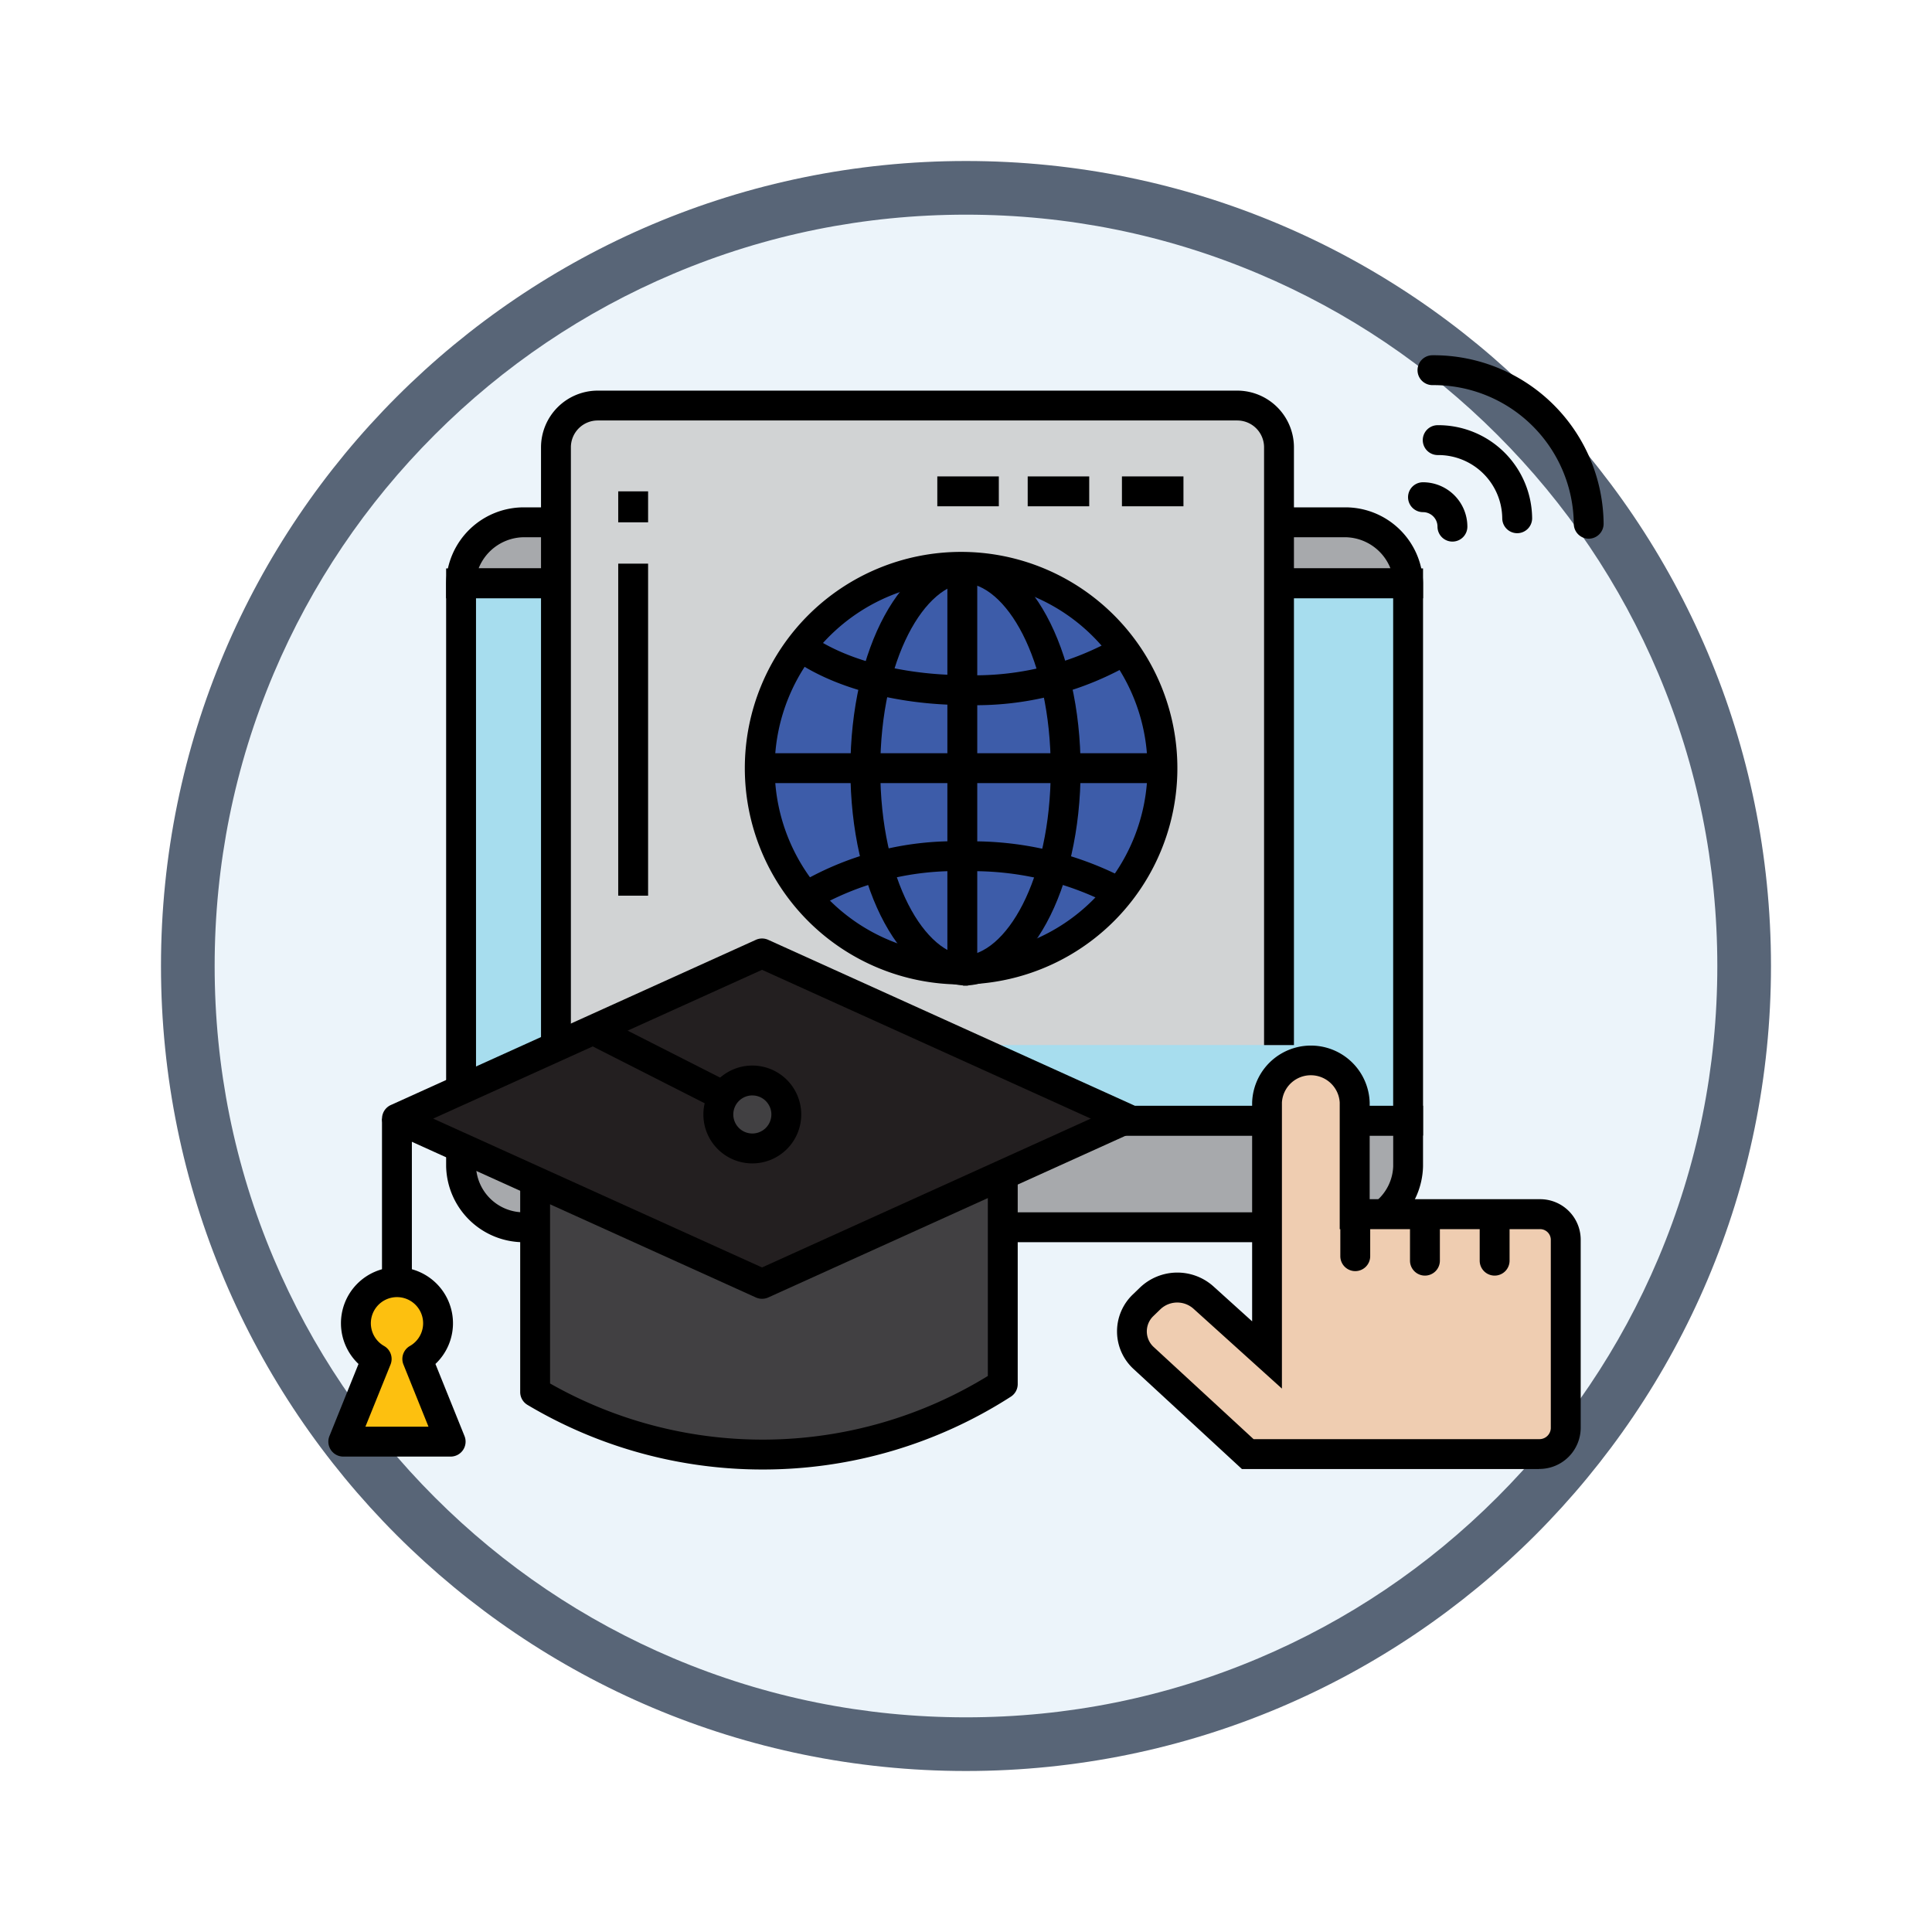 <svg xmlns="http://www.w3.org/2000/svg" xmlns:xlink="http://www.w3.org/1999/xlink" width="108" height="108" viewBox="0 0 108 108">
  <defs>
    <filter id="Path_904820" x="0" y="0" width="108" height="108" filterUnits="userSpaceOnUse">
      <feOffset dy="3" input="SourceAlpha"/>
      <feGaussianBlur stdDeviation="3" result="blur"/>
      <feFlood flood-opacity="0.161"/>
      <feComposite operator="in" in2="blur"/>
      <feComposite in="SourceGraphic"/>
    </filter>
  </defs>
  <g id="Group_1143758" data-name="Group 1143758" transform="translate(-197.101 -1110.007)">
    <g id="Group_1143647" data-name="Group 1143647" transform="translate(-418 -3889.993)">
      <g transform="matrix(1, 0, 0, 1, 615.1, 5000)" filter="url(#Path_904820)">
        <g id="Path_904820-2" data-name="Path 904820" transform="translate(9 6)" fill="#ecf4fa">
          <path d="M 45 88.5 C 39.127 88.5 33.43 87.35 28.068 85.082 C 22.889 82.891 18.236 79.755 14.241 75.759 C 10.245 71.764 7.109 67.111 4.918 61.932 C 2.65 56.57 1.5 50.873 1.5 45 C 1.5 39.127 2.65 33.43 4.918 28.068 C 7.109 22.889 10.245 18.236 14.241 14.241 C 18.236 10.245 22.889 7.109 28.068 4.918 C 33.43 2.65 39.127 1.5 45 1.5 C 50.873 1.5 56.57 2.65 61.932 4.918 C 67.111 7.109 71.764 10.245 75.759 14.241 C 79.755 18.236 82.891 22.889 85.082 28.068 C 87.35 33.43 88.5 39.127 88.5 45 C 88.5 50.873 87.35 56.57 85.082 61.932 C 82.891 67.111 79.755 71.764 75.759 75.759 C 71.764 79.755 67.111 82.891 61.932 85.082 C 56.57 87.35 50.873 88.5 45 88.5 Z" stroke="none"/>
          <path d="M 45 3 C 39.329 3 33.829 4.11 28.653 6.299 C 23.652 8.415 19.16 11.443 15.302 15.302 C 11.443 19.16 8.415 23.652 6.299 28.653 C 4.11 33.829 3 39.329 3 45 C 3 50.671 4.11 56.171 6.299 61.347 C 8.415 66.348 11.443 70.84 15.302 74.698 C 19.16 78.557 23.652 81.585 28.653 83.701 C 33.829 85.89 39.329 87 45 87 C 50.671 87 56.171 85.89 61.347 83.701 C 66.348 81.585 70.84 78.557 74.698 74.698 C 78.557 70.84 81.585 66.348 83.701 61.347 C 85.89 56.171 87 50.671 87 45 C 87 39.329 85.89 33.829 83.701 28.653 C 81.585 23.652 78.557 19.16 74.698 15.302 C 70.84 11.443 66.348 8.415 61.347 6.299 C 56.171 4.11 50.671 3 45 3 M 45 0 C 69.853 0 90 20.147 90 45 C 90 69.853 69.853 90 45 90 C 20.147 90 0 69.853 0 45 C 0 20.147 20.147 0 45 0 Z" stroke="none" fill="#586577"/>
        </g>
      </g>
    </g>
    <g id="Layer_58" data-name="Layer 58" transform="translate(215.454 1129.866)">
      <path id="Path_905234" data-name="Path 905234" d="M106.25,70.494v.01H53.311v-.01a3.5,3.5,0,0,1,3.591-3.4h45.756A3.5,3.5,0,0,1,106.25,70.494Z" transform="translate(-45.89 -57.753)" fill="#a7a9ac"/>
      <path id="Path_905235" data-name="Path 905235" d="M101.921,66.171H47.311v-.835a4.342,4.342,0,0,1,4.426-4.247H97.493a4.341,4.341,0,0,1,4.428,4.237ZM49.127,64.5H100.1a2.754,2.754,0,0,0-2.611-1.741H51.738A2.754,2.754,0,0,0,49.127,64.5Z" transform="translate(-40.725 -52.586)"/>
      <path id="Path_905236" data-name="Path 905236" d="M106.253,307.4v2.554a3.5,3.5,0,0,1-3.591,3.4H56.906a3.5,3.5,0,0,1-3.591-3.4V307.4Z" transform="translate(-45.894 -264.612)" fill="#a7a9ac"/>
      <path id="Path_905237" data-name="Path 905237" d="M97.5,309.029H51.74a4.34,4.34,0,0,1-4.426-4.239V301.4h54.609v3.389A4.341,4.341,0,0,1,97.5,309.029ZM48.984,303.07v1.719a2.67,2.67,0,0,0,2.756,2.568H97.5a2.67,2.67,0,0,0,2.756-2.568V303.07Z" transform="translate(-40.728 -259.448)"/>
      <path id="Path_905238" data-name="Path 905238" d="M53.311,91.6H106.25v30.038H53.311Z" transform="translate(-45.89 -78.853)" fill="#a7ddee"/>
      <path id="Path_905239" data-name="Path 905239" d="M101.922,117.308H47.312V85.6h54.61Zm-52.939-1.67h51.269V87.27H48.982Z" transform="translate(-40.726 -73.685)"/>
      <path id="Path_905240" data-name="Path 905240" d="M91.422,55.948V22.534A2.334,2.334,0,0,1,93.756,20.2h35.749a2.334,2.334,0,0,1,2.335,2.334V55.948" transform="translate(-78.696 -17.388)" fill="#d1d3d4"/>
      <path id="Path_905241" data-name="Path 905241" d="M127.51,50.784h-1.67V17.369a1.5,1.5,0,0,0-1.5-1.5H88.591a1.5,1.5,0,0,0-1.5,1.5V50.784h-1.67V17.369a3.174,3.174,0,0,1,3.17-3.169h35.749a3.174,3.174,0,0,1,3.17,3.169Z" transform="translate(-73.531 -12.223)"/>
      <path id="Path_905242" data-name="Path 905242" d="M116.428,83.689h1.67V102.25h-1.67Z" transform="translate(-100.222 -72.04)"/>
      <path id="Path_905243" data-name="Path 905243" d="M116.428,54.659h1.67V56.39h-1.67Z" transform="translate(-100.222 -47.051)"/>
      <path id="Path_905244" data-name="Path 905244" d="M318.7,48.659h3.439v1.67H318.7Z" transform="translate(-274.336 -41.886)"/>
      <path id="Path_905245" data-name="Path 905245" d="M280.878,48.659h3.439v1.67h-3.439Z" transform="translate(-241.782 -41.886)"/>
      <path id="Path_905246" data-name="Path 905246" d="M244.57,48.659h3.439v1.67H244.57Z" transform="translate(-210.527 -41.886)"/>
      <circle id="Ellipse_11561" data-name="Ellipse 11561" cx="11.255" cy="11.255" r="11.255" transform="translate(24.119 11.827)" fill="#3d5ca9"/>
      <path id="Path_905247" data-name="Path 905247" d="M179.363,103.148a12.09,12.09,0,1,1,12.09-12.09A12.09,12.09,0,0,1,179.363,103.148Zm0-22.51a10.42,10.42,0,1,0,10.42,10.42,10.42,10.42,0,0,0-10.42-10.42Z" transform="translate(-143.99 -67.976)"/>
      <path id="Path_905248" data-name="Path 905248" d="M216.245,103.618c-3.689,0-6.577-5.311-6.577-12.09s2.889-12.09,6.577-12.09v1.67c-2.37,0-4.907,4.187-4.907,10.42s2.537,10.42,4.907,10.42Z" transform="translate(-180.483 -68.381)"/>
      <path id="Path_905249" data-name="Path 905249" d="M254.873,103.618v-1.67c2.37,0,4.907-4.187,4.907-10.42s-2.537-10.42-4.907-10.42v-1.67c3.689,0,6.577,5.31,6.577,12.09s-2.889,12.09-6.577,12.09Z" transform="translate(-219.396 -68.381)"/>
      <path id="Path_905250" data-name="Path 905250" d="M195.378,115.718c-3.886,0-7.544-1-9.786-2.663l1-1.34c1.964,1.461,5.25,2.333,8.789,2.333a15.923,15.923,0,0,0,8.532-2.15l.938,1.382A17.368,17.368,0,0,1,195.378,115.718Z" transform="translate(-159.759 -96.165)"/>
      <path id="Path_905251" data-name="Path 905251" d="M188.186,199.119l-.954-1.371a17.217,17.217,0,0,1,9.558-2.5,18.441,18.441,0,0,1,8.765,2l-.821,1.454a16.745,16.745,0,0,0-7.943-1.786A15.778,15.778,0,0,0,188.186,199.119Z" transform="translate(-161.17 -168.072)"/>
      <path id="Path_905252" data-name="Path 905252" d="M248.617,84.515h1.67v22.731h-1.67Z" transform="translate(-214.011 -72.751)"/>
      <path id="Path_905253" data-name="Path 905253" d="M173.275,159.827h22.51v1.67h-22.51Z" transform="translate(-149.156 -137.58)"/>
      <path id="Path_905254" data-name="Path 905254" d="M83.056,318.048v13.684a24.889,24.889,0,0,0,26.143-.438V318.048Z" transform="translate(-71.495 -273.778)" fill="#414042"/>
      <path id="Path_905255" data-name="Path 905255" d="M90.61,330.9a25.67,25.67,0,0,1-13.146-3.612.835.835,0,0,1-.407-.717V312.883a.835.835,0,0,1,.835-.835h26.142a.835.835,0,0,1,.835.835v13.246a.835.835,0,0,1-.384.7A25.611,25.611,0,0,1,90.61,330.9Zm-11.883-4.809a24.058,24.058,0,0,0,24.472-.419v-11.95H78.727Z" transform="translate(-66.331 -268.613)"/>
      <path id="Path_905256" data-name="Path 905256" d="M47.964,258.7l20.407-9.235-20.407-9.235-20.407,9.235Z" transform="translate(-23.721 -206.793)" fill="#231f20"/>
      <path id="Path_905257" data-name="Path 905257" d="M42.8,254.372a.834.834,0,0,1-.344-.074l-20.407-9.235a.835.835,0,0,1,0-1.522l20.407-9.235a.835.835,0,0,1,.689,0l20.407,9.235a.835.835,0,0,1,0,1.522L43.143,254.3A.835.835,0,0,1,42.8,254.372ZM24.417,244.3,42.8,252.62,61.18,244.3,42.8,235.983Z" transform="translate(-18.555 -201.628)"/>
      <path id="Path_905258" data-name="Path 905258" d="M6,381.176l1.865-4.623a2.3,2.3,0,1,1,2.272,0L12,381.176Z" transform="translate(-5.164 -320.447)" fill="#fdc00f"/>
      <path id="Path_905259" data-name="Path 905259" d="M6.837,376.837h-6a.835.835,0,0,1-.774-1.148l1.625-4.03a3.131,3.131,0,1,1,4.3,0l1.625,4.03a.835.835,0,0,1-.775,1.148Zm-4.764-1.67H5.6l-1.4-3.475a.835.835,0,0,1,.361-1.038,1.461,1.461,0,1,0-1.444,0,.835.835,0,0,1,.361,1.038Z" transform="translate(0 -315.272)"/>
      <path id="Path_905260" data-name="Path 905260" d="M21.557,306.581h1.67v9.65h-1.67Z" transform="translate(-18.556 -263.907)"/>
      <path id="Path_905261" data-name="Path 905261" d="M0,0H1.67V8.2H0Z" transform="translate(14.423 38.455) rotate(-63.076)"/>
      <circle id="Ellipse_11562" data-name="Ellipse 11562" cx="1.899" cy="1.899" r="1.899" transform="translate(21.803 40.542)" fill="#414042"/>
      <path id="Path_905262" data-name="Path 905262" d="M153.373,290.735A2.735,2.735,0,1,1,156.107,288,2.735,2.735,0,0,1,153.373,290.735Zm0-3.8A1.064,1.064,0,1,0,154.437,288,1.064,1.064,0,0,0,153.373,286.936Z" transform="translate(-129.67 -245.559)"/>
      <path id="Path_905263" data-name="Path 905263" d="M329.223,305.136H345.5a1.471,1.471,0,0,0,1.5-1.445V293.131a1.429,1.429,0,0,0-1.453-1.4H335.2v-6.24a2.452,2.452,0,0,0-4.9,0V299.6l-3.556-3.211a2.194,2.194,0,0,0-2.974.049l-.395.381a2.02,2.02,0,0,0,.035,2.958Z" transform="translate(-277.827 -243.711)" fill="#efcdb1"/>
      <path id="Path_905264" data-name="Path 905264" d="M340.34,300.806H323.732l-6.049-5.584a2.855,2.855,0,0,1-.049-4.173l.395-.381a3.022,3.022,0,0,1,4.115-.068l2.16,1.951V280.323a3.287,3.287,0,0,1,6.571,0v5.4h9.508a2.266,2.266,0,0,1,2.288,2.239v10.559a2.308,2.308,0,0,1-2.33,2.281Zm-15.955-1.67H340.34a.637.637,0,0,0,.66-.61V287.966a.6.6,0,0,0-.617-.569H329.2v-7.075a1.618,1.618,0,0,0-3.231,0v15.988l-4.951-4.471a1.364,1.364,0,0,0-1.834.029l-.395.382a1.185,1.185,0,0,0,.021,1.744Z" transform="translate(-272.662 -238.546)"/>
      <path id="Path_905265" data-name="Path 905265" d="M463.235,344.811a.835.835,0,0,1-.835-.835v-2.341a.835.835,0,1,1,1.67,0v2.341a.835.835,0,0,1-.835.835Z" transform="translate(-398.037 -293.363)"/>
      <path id="Path_905266" data-name="Path 905266" d="M435.248,344.811a.835.835,0,0,1-.835-.835v-2.341a.835.835,0,1,1,1.67,0v2.341a.835.835,0,0,1-.835.835Z" transform="translate(-373.946 -293.363)"/>
      <path id="Path_905267" data-name="Path 905267" d="M407.266,346.105a.835.835,0,0,1-.835-.835v-1.841a.835.835,0,0,1,1.67,0v1.841A.835.835,0,0,1,407.266,346.105Z" transform="translate(-349.859 -294.908)"/>
      <path id="Path_905268" data-name="Path 905268" d="M447.027,10.254a.835.835,0,0,1-.835-.835,7.832,7.832,0,0,0-7.9-7.749.835.835,0,1,1,0-1.67,9.5,9.5,0,0,1,9.567,9.419A.835.835,0,0,1,447.027,10.254Z" transform="translate(-376.569)"/>
      <path id="Path_905269" data-name="Path 905269" d="M444.82,34.12a.835.835,0,0,1-.835-.835,3.575,3.575,0,0,0-3.608-3.533.835.835,0,1,1,0-1.67,5.247,5.247,0,0,1,5.278,5.2A.835.835,0,0,1,444.82,34.12Z" transform="translate(-378.361 -24.173)"/>
      <path id="Path_905270" data-name="Path 905270" d="M436.111,54.328a.835.835,0,0,1-.835-.835.812.812,0,0,0-.811-.811.835.835,0,0,1,0-1.67,2.484,2.484,0,0,1,2.481,2.481.835.835,0,0,1-.835.835Z" transform="translate(-373.272 -43.912)"/>
    </g>
  </g>
</svg>
